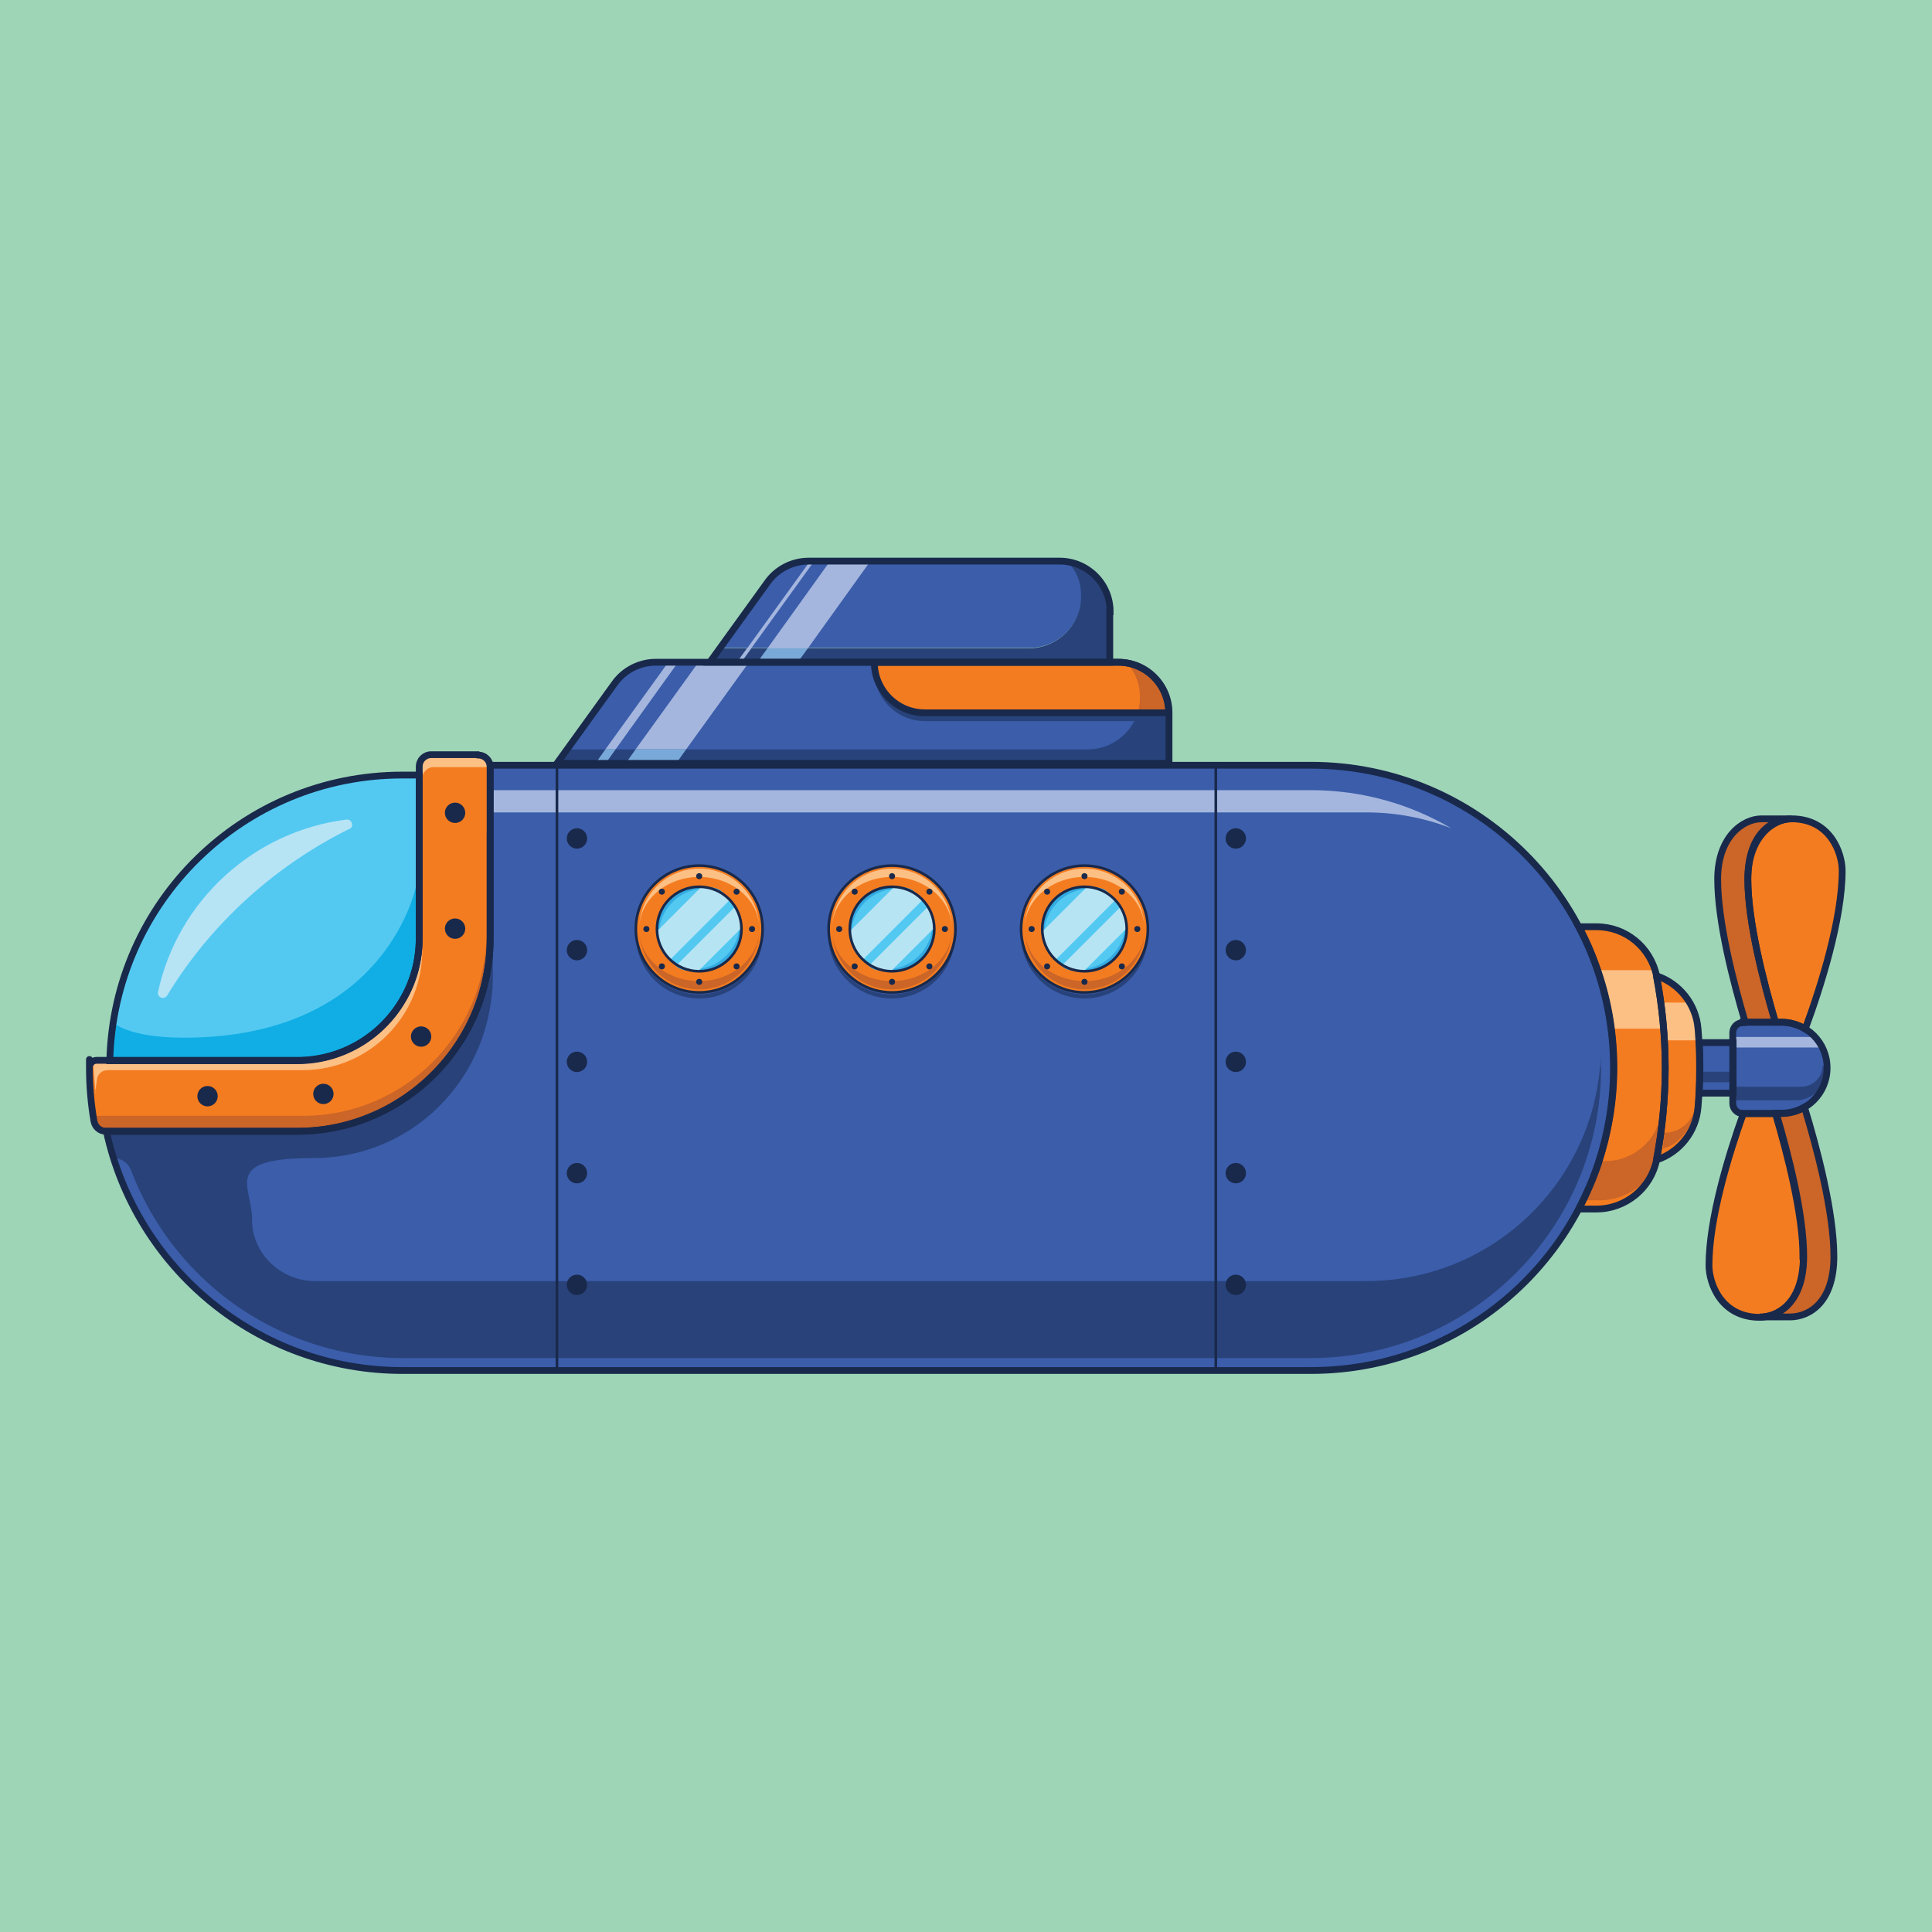 <?xml version="1.0" encoding="UTF-8"?>
<svg id="Layer_1" xmlns="http://www.w3.org/2000/svg" version="1.1" viewBox="0 0 512 512">
  <!-- Generator: Adobe Illustrator 29.2.0, SVG Export Plug-In . SVG Version: 2.1.0 Build 10)  -->
  <defs>
    <style>
      .st0 {
        fill: #9ed5b7;
      }

      .st1 {
        fill: #53c9f2;
      }

      .st2 {
        fill: #fcc085;
      }

      .st3 {
        fill: #a4b6de;
      }

      .st4 {
        fill: #cb6528;
      }

      .st5 {
        fill: #b6e4f5;
      }

      .st6 {
        fill: #f47c20;
      }

      .st7 {
        fill: #19294b;
      }

      .st8 {
        fill: #33abe2;
      }

      .st9 {
        fill: #3b5daa;
      }

      .st10 {
        stroke-width: .7px;
      }

      .st10, .st11 {
        fill: none;
        stroke: #19294b;
        stroke-miterlimit: 10;
      }

      .st12 {
        fill: #29427a;
      }

      .st11 {
        stroke-width: 1.8px;
      }

      .st13 {
        fill: #b7e4f3;
      }

      .st14 {
        fill: #79a9d8;
      }

      .st15 {
        fill: #10aee4;
      }

      .st16 {
        fill: #28427b;
      }
    </style>
  </defs>
  <rect class="st0" width="512" height="512"/>
  <g>
    <g>
      <path class="st9" d="M427.6,283c0,44.3-35.9,80.2-80.2,80.2H106.7c-38.5,0-70.7-27.2-78.5-63.4h50.6c10.3,0,19.8-3,27.8-8.3,14-9.1,23.3-24.9,23.3-42.8v-45.4c0-.2,0-.4,0-.5h217.5c44.3,0,80.2,35.9,80.2,80.2Z"/>
      <path class="st6" d="M126.7,200.1c1.8,0,3.2,1.4,3.2,3.2v45.4c0,17.9-9.3,33.7-23.3,42.8-8,5.2-17.6,8.3-27.8,8.3H28.1c-1.6,0-2.9-1.1-3.2-2.7-.8-4.6-1.2-9.4-1.2-14.2s0,0,0,0c0-1,.8-1.9,1.9-1.9h53.2c11.8,0,22.2-6.4,27.8-15.9,2.9-4.8,4.5-10.5,4.5-16.5v-45.4c0-1.8,1.4-3.2,3.2-3.2h12.3Z"/>
      <path class="st9" d="M459.3,276.3v13.4h-9c.1-2.2.2-4.5.2-6.7s0-4.5-.2-6.7h9Z"/>
      <path class="st6" d="M441.3,283c0,8.3-.8,16.4-2.3,24.3,0,0,0,.1,0,.1-1.5,7.5-8.2,13-15.9,13h-4.7c2-3.9,3.8-7.9,5.2-12.1,2.6-8,4.1-16.5,4.1-25.3s-1.4-17.3-4.1-25.3c-1.4-4.2-3.1-8.3-5.2-12.1h4.7c7.7,0,14.3,5.4,15.9,13,0,0,0,.1,0,.1,1.5,7.9,2.3,16,2.3,24.3Z"/>
      <path class="st6" d="M450.4,283c0,3.5-.1,6.9-.4,10.3-.5,6.7-5,12.1-11,14.1,0,0,0-.1,0-.1,1.5-7.9,2.3-16,2.3-24.3s-.8-16.4-2.3-24.3c0,0,0-.1,0-.1,6,2,10.5,7.5,11,14.1.3,3.4.4,6.8.4,10.3Z"/>
      <path class="st9" d="M461.9,270.9h10.2c6.7,0,12.1,5.4,12.1,12.1h0c0,6.7-5.4,12.1-12.1,12.1h-10.2c-1.5,0-2.7-1.2-2.7-2.7v-18.7c0-1.5,1.2-2.7,2.7-2.7Z"/>
      <path class="st6" d="M488.2,230.7c0,12.9-5.7,30.9-9.8,42-1.8-1.1-4-1.8-6.3-1.8h-1.6c-3.2-10.8-7.3-26.7-7.3-37.9s6.7-16,11.6-16c10.2,0,13.4,9,13.4,13.8Z"/>
      <path class="st6" d="M477.9,333c0,6.5-1.9,10.7-4.4,13.1-2.2,2.1-4.9,3-7.2,3h0c-10.2,0-13.4-9-13.4-13.8,0-12.2,5.1-29,9.1-40.2h8.5c3.2,10.8,7.3,26.7,7.3,37.9Z"/>
      <path class="st9" d="M147.6,202.3l15.3-21.2c2.5-3.5,6.6-5.6,10.9-5.6h122.6c7.4,0,13.4,6,13.4,13.4v13.4h-162.1Z"/>
      <path class="st9" d="M286.6,157.9c0,3.8-1.5,7.2-4,9.7-2.5,2.5-6,4.1-9.8,4.1h-81.9l12.6-17.4c2.5-3.5,6.6-5.6,10.9-5.6h66.5c1.4,0,2.8.2,4,.6h-1.2c1.9,2.4,3,5.3,3,8.5Z"/>
      <path class="st1" d="M29.1,281.1h49.7c11.8,0,22.2-6.4,27.8-15.9,2.9-4.8,4.5-10.5,4.5-16.5v-43.3s-4.5,0-4.5,0c-42.2,0-76.5,33.7-77.5,75.7h0Z"/>
      <circle class="st6" cx="185.3" cy="246.2" r="16.8"/>
      <circle class="st1" cx="185.3" cy="246.2" r="11.2"/>
      <circle class="st6" cx="236.4" cy="246.2" r="16.8"/>
      <circle class="st1" cx="236.4" cy="246.2" r="11.2"/>
      <circle class="st6" cx="287.4" cy="246.2" r="16.8"/>
      <circle class="st1" cx="287.4" cy="246.2" r="11.2"/>
      <path class="st6" d="M309.7,188.9h-64.6c-7.4,0-13.4-6-13.4-13.4h64.6c7.4,0,13.4,6,13.4,13.4Z"/>
    </g>
    <g>
      <path class="st12" d="M294.1,162.1v13.4h-106l2.7-3.7h81.9c3.8,0,7.3-1.6,9.8-4.1,2.5-2.5,4-5.9,4-9.7s-1.1-6.2-3-8.5h1.2c5.4,1.7,9.3,6.8,9.3,12.8Z"/>
      <path class="st4" d="M463.2,233c0,11.2,4.1,27.1,7.3,37.9h-8c-3.2-10.8-7.3-26.7-7.3-37.9s6.7-16,11.6-16h8c-5,0-11.6,3.7-11.6,16Z"/>
      <path class="st4" d="M486,333c0,12.3-6.7,16-11.6,16h-8c2.3,0,5-.8,7.2-3,2.5-2.4,4.4-6.5,4.4-13.1,0-11.2-4.1-27.1-7.3-37.9h1.5c2.2,0,4.2-.6,6-1.6,3.3,10.8,7.8,27.8,7.8,39.6Z"/>
      <path class="st12" d="M424.3,283c0,42.4-34.5,76.9-76.9,76.9H106.7c-17.7,0-35-6.2-48.7-17.4-10.5-8.6-18.5-19.8-23.3-32.4-.7-1.9-2.6-3.2-4.6-3.2h0c-.7-2.3-1.4-4.7-1.9-7.1h50.6c10.3,0,19.8-3,27.8-8.3,14-9.1,23.3-24.9,23.3-42.8v-9.2h.7v19.4c0,2-.1,4-.4,5.9-2.9,23.7-22.6,42.1-47.1,42.1s-16.3,7.3-16.3,16.3,0,.3,0,.4c.2,8.9,7.8,15.9,16.7,15.9h275.3c.6,0,1.1,0,1.7,0h0c.5,0,1.1,0,1.6,0,23.8,0,44.6-13.4,55-33.2,4.2-7.9,6.7-16.9,7.1-26.4,0,1,0,2,0,2.9Z"/>
      <path class="st4" d="M129.9,220.9v27.8c0,17.9-9.3,33.7-23.3,42.8-8,5.2-17.6,8.3-27.8,8.3H28.1c-1.6,0-2.9-1.1-3.2-2.7,0-.5-.2-.9-.2-1.4h55.6c26.9,0,48.6-21.8,48.6-48.6v-26.3h1Z"/>
      <path class="st4" d="M424.4,307.7h1.1c7.8,0,14.7-6.4,14.7-14.2v-3.2s1.2,2.2,1.2,2.2l-.7,9.9c-.6,8.8-8,15.7-16.8,15.7h-4.4l4.9-10.4Z"/>
      <path class="st4" d="M440.1,304.3h.6l.4-4.1h0c4.1,0,7.9-3.2,8.1-7.3l.6-11.2,1,10.3-1,.4c-.6,4.9-4.7,11.8-9.7,11.9Z"/>
      <path class="st12" d="M459.2,288h18.1c3.2,0,5.8-2.6,5.7-5.7h0s.9,1,.9,1v.3c0,4.4-3.6,8-8,8h-17.5l.9-3.6Z"/>
      <path class="st12" d="M459.3,284v2.8h-8.9c0-.9,0-1.8,0-2.8h8.9Z"/>
      <path class="st16" d="M202.1,247.8c0,9.3-7.5,16.8-16.8,16.8s-16.8-7.5-16.8-16.8,0-.4,0-.5c.3,9,7.7,16.2,16.8,16.2s16.5-7.2,16.8-16.2c0,.2,0,.4,0,.5Z"/>
      <path class="st4" d="M201.2,246.6c-.2,8.6-7.2,15.6-15.9,15.6s-15.7-6.9-15.9-15.6c.2,7.5,7.3,13.4,15.9,13.4s15.7-6,15.9-13.4Z"/>
      <path class="st8" d="M177.2,253.9c-1.9-2-3.1-4.7-3.1-7.7,0-6.2,5-11.2,11.2-11.2s5.7,1.2,7.7,3.1c-3.9-3.7-10.5-3.3-14.8,1-4.3,4.3-4.8,10.9-1,14.8Z"/>
      <path class="st8" d="M196.5,246.2c0,6.2-5,11.2-11.2,11.2s-5.7-1.2-7.7-3.1c3.9,3.7,10.5,3.3,14.8-1s4.8-10.9,1-14.8c1.9,2,3.1,4.7,3.1,7.7Z"/>
      <path class="st16" d="M253.1,247.8c0,9.3-7.5,16.8-16.8,16.8s-16.8-7.5-16.8-16.8,0-.4,0-.5c.3,9,7.7,16.2,16.8,16.2s16.5-7.2,16.8-16.2c0,.2,0,.4,0,.5Z"/>
      <path class="st4" d="M252.3,246.6c-.2,8.6-7.2,15.6-15.9,15.6s-15.7-6.9-15.9-15.6c.2,7.5,7.3,13.4,15.9,13.4s15.7-6,15.9-13.4Z"/>
      <path class="st8" d="M228.2,253.9c-1.9-2-3.1-4.7-3.1-7.7,0-6.2,5-11.2,11.2-11.2s5.7,1.2,7.7,3.1c-3.9-3.7-10.5-3.3-14.8,1-4.3,4.3-4.8,10.9-1,14.8Z"/>
      <path class="st8" d="M247.6,246.2c0,6.2-5,11.2-11.2,11.2s-5.7-1.2-7.7-3.1c3.9,3.7,10.5,3.3,14.8-1,4.3-4.3,4.8-10.9,1-14.8,1.9,2,3.1,4.7,3.1,7.7Z"/>
      <path class="st16" d="M304.2,247.8c0,9.3-7.5,16.8-16.8,16.8s-16.8-7.5-16.8-16.8,0-.4,0-.5c.3,9,7.7,16.2,16.8,16.2s16.5-7.2,16.8-16.2c0,.2,0,.4,0,.5Z"/>
      <path class="st4" d="M303.4,246.6c-.2,8.6-7.2,15.6-15.9,15.6s-15.7-6.9-15.9-15.6c.2,7.5,7.3,13.4,15.9,13.4s15.7-6,15.9-13.4Z"/>
      <path class="st8" d="M279.3,253.9c-1.9-2-3.1-4.7-3.1-7.7,0-6.2,5-11.2,11.2-11.2s5.7,1.2,7.7,3.1c-3.9-3.7-10.5-3.3-14.8,1-4.3,4.3-4.8,10.9-1,14.8Z"/>
      <path class="st8" d="M298.7,246.2c0,6.2-5,11.2-11.2,11.2s-5.7-1.2-7.7-3.1c3.9,3.7,10.5,3.3,14.8-1,4.3-4.3,4.8-10.9,1-14.8,1.9,2,3.1,4.7,3.1,7.7Z"/>
      <path class="st15" d="M30,271s4,4,18.7,4c54.4,0,61.7-40.8,61.7-40.8v15.1c0,17.6-14.2,31.8-31.8,31.8H29.1l.9-10.1Z"/>
      <path class="st12" d="M300.6,176.2c0,0-.2,0-.2,0h0c0,0,.1,0,.2,0Z"/>
      <path class="st12" d="M304.3,178.2c-.3-.3-.7-.5-1.1-.7.4.2.7.5,1.1.7Z"/>
      <path class="st12" d="M307.4,181.4c-.2-.4-.5-.7-.8-1,.3.3.5.7.8,1Z"/>
      <path class="st16" d="M309.7,188.9v13.4h-162.1l2.7-3.7h138c3.8,0,7.3-1.6,9.8-4.1,1-1,1.8-2.1,2.5-3.4h-55.5c-7.4,0-13.4-6-13.4-13.4h0c.5,6.9,6.3,11.2,13.3,11.2h56c.1-.3.3.4.4,0h8.2Z"/>
      <polygon class="st14" points="163.2 198.5 160.5 202.3 157.8 202.3 160.5 198.5 163.2 198.5"/>
      <polygon class="st14" points="181.9 198.5 179.2 202.3 165.8 202.3 168.5 198.5 181.9 198.5"/>
      <polygon class="st14" points="198 171.8 199.1 171.8 196.4 175.5 195.3 175.5 198 171.8"/>
      <polygon class="st14" points="214.1 171.8 211.4 175.5 200.7 175.5 203.4 171.8 214.1 171.8"/>
      <path class="st4" d="M301.5,188.9c.4-1.3.6-2.7.6-4.2,0-3.2-1.1-6.2-3-8.5h1.2c0,0,.2,0,.2,0,.1,0,.2,0,.3.1.2,0,.4.2.6.2.2,0,.4.2.6.3.2,0,.4.2.6.3.2.1.4.2.5.3,0,0,0,0,0,0,.4.2.7.5,1.1.7s.3.3.5.4c.3.3.6.6.9.9.1.1.3.3.4.5.1.2.3.3.4.5.3.3.5.7.8,1,.1.2.2.3.3.5,0,0,0,0,0,0,.1.2.2.4.3.5.2.4.4.7.5,1.1,0,0,0,.2.1.3,0,.1.1.3.2.4,0,.2.1.4.2.6,0,0,0,0,0,.1.1.4.2.8.3,1.2,0,.2,0,.4.1.7,0,.2,0,.4,0,.6,0,0,0,0,0,0,0,.2,0,.4,0,.6,0,.3,0,.5,0,.8h-8.2Z"/>
    </g>
    <g>
      <path class="st2" d="M440.9,272.6h-13.9c-.7-5.1-1.8-10.1-3.4-14.9,0-.2-.1-.4-.2-.6h15.3c.1.5.2.9.3,1.4,0,0,0,.1,0,.1.9,4.6,1.5,9.2,1.9,13.9Z"/>
      <path class="st2" d="M450.2,275.7h-9.1c-.2-3.4-.5-6.7-.9-10h7.7c1.2,2.1,2,4.4,2.2,6.9,0,1,.1,2,.2,3Z"/>
      <path class="st3" d="M482.9,277.6h-23.6v-2.8h21.7c.8.8,1.4,1.8,1.9,2.8Z"/>
      <path class="st2" d="M169.4,245.8c.2-8.6,7.2-15.6,15.9-15.6s15.7,6.9,15.9,15.6c-.2-7.5-7.3-13.4-15.9-13.4s-15.7,6-15.9,13.4Z"/>
      <path class="st13" d="M193.4,238.5l-15.9,15.9c-2-1.9-3.3-4.6-3.5-7.5l11.9-11.9c2.9.2,5.6,1.5,7.5,3.5Z"/>
      <path class="st13" d="M196.5,245.9l-11.6,11.6c-2,0-3.9-.7-5.6-1.7l15.5-15.5c1,1.6,1.6,3.5,1.7,5.6Z"/>
      <path class="st2" d="M220.5,245.8c.2-8.6,7.2-15.6,15.9-15.6s15.7,6.9,15.9,15.6c-.2-7.5-7.3-13.4-15.9-13.4s-15.7,6-15.9,13.4Z"/>
      <path class="st13" d="M244.5,238.5l-15.9,15.9c-2-1.9-3.3-4.6-3.5-7.5l11.9-11.9c2.9.2,5.6,1.5,7.5,3.5Z"/>
      <path class="st13" d="M247.6,245.9l-11.6,11.6c-2,0-3.9-.7-5.6-1.7l15.5-15.5c1,1.6,1.6,3.5,1.7,5.6Z"/>
      <path class="st2" d="M271.5,245.8c.2-8.6,7.2-15.6,15.9-15.6s15.7,6.9,15.9,15.6c-.2-7.5-7.3-13.4-15.9-13.4s-15.7,6-15.9,13.4Z"/>
      <path class="st13" d="M295.6,238.5l-15.9,15.9c-2-1.9-3.3-4.6-3.5-7.5l11.9-11.9c2.9.2,5.6,1.5,7.5,3.5Z"/>
      <path class="st13" d="M298.7,245.9l-11.6,11.6c-2,0-3.9-.7-5.6-1.7l15.5-15.5c1,1.6,1.6,3.5,1.7,5.6Z"/>
      <path class="st2" d="M25.3,289.6l-.6-8,54.8-.3c17.6-.1,31.7-14.4,31.7-31.9l.7-2.5v5c0,17.5-14.2,31.7-31.7,31.7H28.5c-1.4,0-2.6,1-2.8,2.4l-.5,3.7Z"/>
      <path class="st2" d="M129.3,203.3h-14.7c-.9.1-1.7.6-2.2,1.4l-.6,1.1v-5.4h17.5v2.9Z"/>
      <path class="st5" d="M92.5,219.7c-19.9,9.9-36.7,25.2-48.2,44.1-.8,1.3-2.8.5-2.4-1,5.2-24,25.2-42.5,49.9-45.6,1.5-.2,2.1,1.9.8,2.5Z"/>
      <polygon class="st3" points="215.7 148.8 199.1 171.8 196.4 175.5 195.3 175.5 198 171.8 214.6 148.8 215.7 148.8"/>
      <polygon class="st3" points="179.7 175.5 163.2 198.5 160.5 198.5 177.1 175.5 179.7 175.5"/>
      <polygon class="st3" points="198.5 175.5 181.9 198.5 168.5 198.5 185.1 175.5 198.5 175.5"/>
      <polygon class="st3" points="230.6 148.8 214.1 171.8 203.4 171.8 219.9 148.8 230.6 148.8"/>
      <path class="st3" d="M384.6,219.5c-7-2.7-14.5-4.2-22.4-4.2s-1.8,0-2.7,0c-.2,0-.4,0-.6,0h-227.6c0,0-1.3,0-1.3,0v-5.9h217.4c13.6,0,26.3,3.7,37.2,10.1Z"/>
    </g>
    <g>
      <circle class="st7" cx="55" cy="290.5" r="2.7"/>
      <circle class="st7" cx="85.7" cy="289.9" r="2.7"/>
      <circle class="st7" cx="111.6" cy="274.7" r="2.7"/>
      <circle class="st7" cx="120.6" cy="246.1" r="2.7"/>
      <circle class="st7" cx="120.6" cy="215.4" r="2.7"/>
      <circle class="st7" cx="152.9" cy="281.4" r="2.7"/>
      <circle class="st7" cx="152.9" cy="222.2" r="2.7"/>
      <circle class="st7" cx="152.9" cy="251.8" r="2.7"/>
      <circle class="st7" cx="152.9" cy="310.9" r="2.7"/>
      <circle class="st7" cx="152.9" cy="340.5" r="2.7"/>
      <circle class="st7" cx="327.5" cy="281.4" r="2.7"/>
      <circle class="st7" cx="327.5" cy="222.2" r="2.7"/>
      <circle class="st7" cx="327.5" cy="251.8" r="2.7"/>
      <circle class="st7" cx="327.5" cy="310.9" r="2.7"/>
      <circle class="st7" cx="327.5" cy="340.5" r="2.7"/>
      <circle class="st7" cx="185.3" cy="232.2" r=".8"/>
      <circle class="st7" cx="185.3" cy="260.2" r=".8"/>
      <circle class="st7" cx="195.2" cy="236.3" r=".8"/>
      <circle class="st7" cx="175.4" cy="256.1" r=".8"/>
      <circle class="st7" cx="199.3" cy="246.2" r=".8"/>
      <circle class="st7" cx="171.3" cy="246.2" r=".8"/>
      <circle class="st7" cx="195.2" cy="256.1" r=".8"/>
      <circle class="st7" cx="175.4" cy="236.3" r=".8"/>
      <circle class="st7" cx="236.4" cy="232.2" r=".8"/>
      <circle class="st7" cx="236.4" cy="260.2" r=".8"/>
      <circle class="st7" cx="246.3" cy="236.3" r=".8"/>
      <circle class="st7" cx="226.5" cy="256.1" r=".8"/>
      <circle class="st7" cx="250.4" cy="246.2" r=".8"/>
      <circle class="st7" cx="222.4" cy="246.2" r=".8"/>
      <circle class="st7" cx="246.3" cy="256.1" r=".8"/>
      <circle class="st7" cx="226.5" cy="236.3" r=".8"/>
      <circle class="st7" cx="287.4" cy="232.2" r=".8"/>
      <circle class="st7" cx="287.4" cy="260.2" r=".8"/>
      <circle class="st7" cx="297.3" cy="236.3" r=".8"/>
      <circle class="st7" cx="277.5" cy="256.1" r=".8"/>
      <circle class="st7" cx="301.4" cy="246.2" r=".8"/>
      <circle class="st7" cx="273.4" cy="246.2" r=".8"/>
      <circle class="st7" cx="297.3" cy="256.1" r=".8"/>
      <circle class="st7" cx="277.5" cy="236.3" r=".8"/>
      <path class="st11" d="M427.6,283c0,44.3-35.9,80.2-80.2,80.2H106.7c-38.5,0-70.7-27.2-78.5-63.4h50.6c10.3,0,19.8-3,27.8-8.3,14-9.1,23.3-24.9,23.3-42.8v-45.4c0-.2,0-.4,0-.5h217.5c44.3,0,80.2,35.9,80.2,80.2Z"/>
      <path class="st11" d="M147.6,202.3l15.3-21.2c2.5-3.5,6.6-5.6,10.9-5.6h122.6c7.4,0,13.4,6,13.4,13.4v13.4h-162.1Z"/>
      <path class="st11" d="M294.1,162.1v13.4h-106l15.3-21.2c2.5-3.5,6.6-5.6,10.9-5.6h66.5c7.4,0,13.4,6,13.4,13.4Z"/>
      <path class="st11" d="M309.7,188.9h-64.6c-7.4,0-13.4-6-13.4-13.4h64.6c7.4,0,13.4,6,13.4,13.4Z"/>
      <path class="st11" d="M126.7,200.1c1.8,0,3.2,1.4,3.2,3.2v45.4c0,17.9-9.3,33.7-23.3,42.8-8,5.2-17.6,8.3-27.8,8.3H28.1c-1.6,0-2.9-1.1-3.2-2.7-.8-4.6-1.2-9.4-1.2-14.2s0,0,0,0c0-1,.8-1.9,1.9-1.9h53.2c11.8,0,22.2-6.4,27.8-15.9,2.9-4.8,4.5-10.5,4.5-16.5v-45.4c0-1.8,1.4-3.2,3.2-3.2h12.3Z"/>
      <path class="st11" d="M29.1,281.1h49.7c11.8,0,22.2-6.4,27.8-15.9,2.9-4.8,4.5-10.5,4.5-16.5v-43.3s-4.5,0-4.5,0c-42.2,0-76.5,33.7-77.5,75.7h0Z"/>
      <circle class="st10" cx="185.3" cy="246.2" r="16.8"/>
      <circle class="st10" cx="185.3" cy="246.2" r="11.2"/>
      <circle class="st10" cx="236.4" cy="246.2" r="16.8"/>
      <circle class="st10" cx="236.4" cy="246.2" r="11.2"/>
      <circle class="st10" cx="287.4" cy="246.2" r="16.8"/>
      <circle class="st10" cx="287.4" cy="246.2" r="11.2"/>
      <path class="st11" d="M441.3,283c0,8.3-.8,16.4-2.3,24.3,0,0,0,.1,0,.1-1.5,7.5-8.2,13-15.9,13h-4.7c2-3.9,3.8-7.9,5.2-12.1,2.6-8,4.1-16.5,4.1-25.3s-1.4-17.3-4.1-25.3c-1.4-4.2-3.1-8.3-5.2-12.1h4.7c7.7,0,14.3,5.4,15.9,13,0,0,0,.1,0,.1,1.5,7.9,2.3,16,2.3,24.3Z"/>
      <path class="st11" d="M450.4,283c0,3.5-.1,6.9-.4,10.3-.5,6.7-5,12.1-11,14.1,0,0,0-.1,0-.1,1.5-7.9,2.3-16,2.3-24.3s-.8-16.4-2.3-24.3c0,0,0-.1,0-.1,6,2,10.5,7.5,11,14.1.3,3.4.4,6.8.4,10.3Z"/>
      <path class="st11" d="M459.3,276.3v13.4h-9c.1-2.2.2-4.5.2-6.7s0-4.5-.2-6.7h9Z"/>
      <path class="st11" d="M461.9,270.9h10.2c6.7,0,12.1,5.4,12.1,12.1h0c0,6.7-5.4,12.1-12.1,12.1h-10.2c-1.5,0-2.7-1.2-2.7-2.7v-18.7c0-1.5,1.2-2.7,2.7-2.7Z"/>
      <path class="st11" d="M488.2,230.7c0,12.9-5.7,30.9-9.8,42-1.8-1.1-4-1.8-6.3-1.8h-1.6c-3.2-10.8-7.3-26.7-7.3-37.9s6.7-16,11.6-16c10.2,0,13.4,9,13.4,13.8Z"/>
      <path class="st11" d="M463.2,233c0,11.2,4.1,27.1,7.3,37.9h-8c-3.2-10.8-7.3-26.7-7.3-37.9s6.7-16,11.6-16h8c-5,0-11.6,3.7-11.6,16Z"/>
      <path class="st11" d="M477.9,333c0,6.5-1.9,10.7-4.4,13.1-2.2,2.1-4.9,3-7.2,3h0c-10.2,0-13.4-9-13.4-13.8,0-12.2,5.1-29,9.1-40.2h8.5c3.2,10.8,7.3,26.7,7.3,37.9Z"/>
      <path class="st11" d="M486,333c0,12.3-6.7,16-11.6,16h-8c2.3,0,5-.8,7.2-3,2.5-2.4,4.4-6.5,4.4-13.1,0-11.2-4.1-27.1-7.3-37.9h1.5c2.2,0,4.2-.6,6-1.6,3.3,10.8,7.8,27.8,7.8,39.6Z"/>
      <line class="st10" x1="147.6" y1="202.8" x2="147.6" y2="363.2"/>
      <line class="st10" x1="322.2" y1="203.4" x2="322.2" y2="363.2"/>
    </g>
  </g>
</svg>